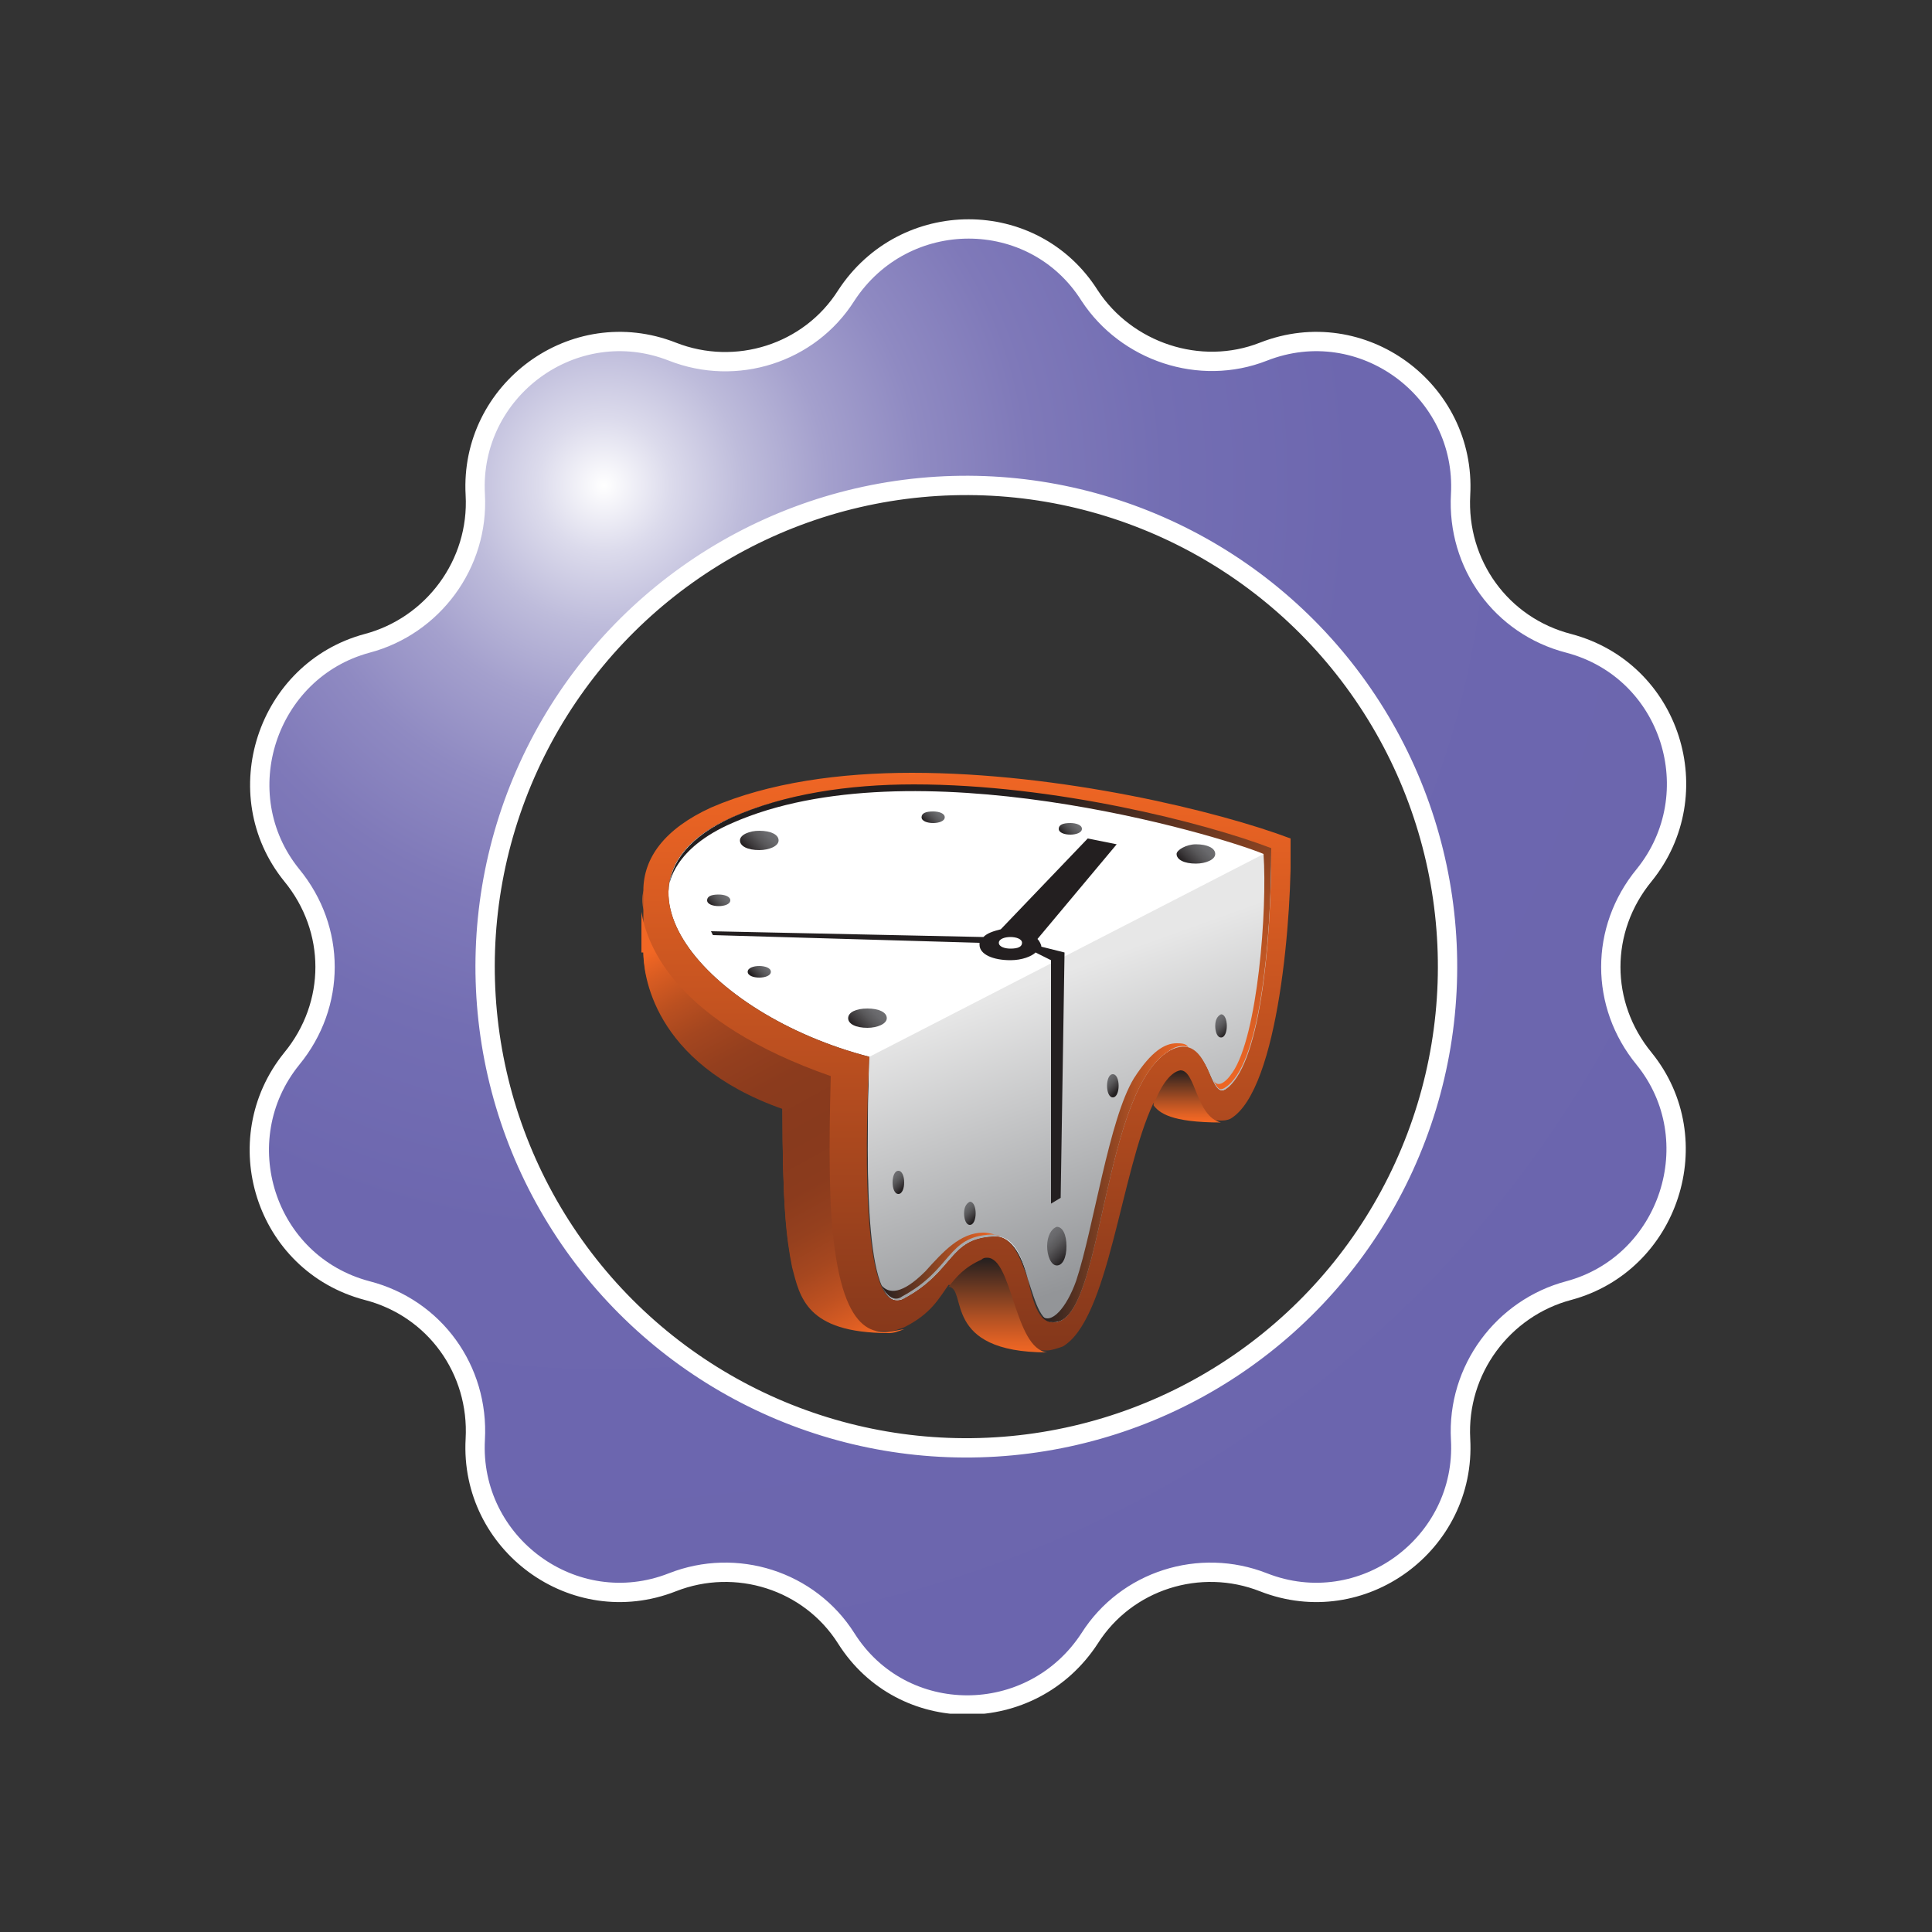 <svg xmlns="http://www.w3.org/2000/svg" xmlns:xlink="http://www.w3.org/1999/xlink" width="100" height="100" viewBox="0 0 100 100"><rect x="0" y="0" width="100" height="100" fill="#333333" stroke="none"/><style>.st0{clip-path:url(#SVGID_2_);} .st1{clip-path:url(#SVGID_4_);fill:url(#SVGID_5_);} .st2{clip-path:url(#SVGID_7_);fill:none;stroke:#FFFFFF;stroke-miterlimit:10;} .st3{clip-path:url(#SVGID_9_);fill:#FFFFFF;} .st4{clip-path:url(#SVGID_11_);fill:url(#SVGID_12_);} .st5{clip-path:url(#SVGID_14_);fill:url(#SVGID_15_);} .st6{clip-path:url(#SVGID_17_);fill:url(#SVGID_18_);} .st7{clip-path:url(#SVGID_20_);fill:url(#SVGID_21_);} .st8{clip-path:url(#SVGID_23_);fill:url(#SVGID_24_);} .st9{clip-path:url(#SVGID_26_);fill:#231F20;} .st10{clip-path:url(#SVGID_28_);fill:url(#SVGID_29_);} .st11{clip-path:url(#SVGID_31_);fill:url(#SVGID_32_);} .st12{clip-path:url(#SVGID_34_);fill:url(#SVGID_35_);} .st13{clip-path:url(#SVGID_37_);fill:url(#SVGID_38_);} .st14{clip-path:url(#SVGID_40_);fill:url(#SVGID_41_);} .st15{clip-path:url(#SVGID_43_);fill:url(#SVGID_44_);} .st16{clip-path:url(#SVGID_46_);fill:url(#SVGID_47_);} .st17{clip-path:url(#SVGID_49_);fill:url(#SVGID_50_);} .st18{clip-path:url(#SVGID_52_);fill:url(#SVGID_53_);} .st19{clip-path:url(#SVGID_55_);fill:url(#SVGID_56_);} .st20{clip-path:url(#SVGID_58_);fill:url(#SVGID_59_);} .st21{clip-path:url(#SVGID_61_);fill:url(#SVGID_62_);} .st22{clip-path:url(#SVGID_64_);fill:url(#SVGID_65_);} .st23{clip-path:url(#SVGID_67_);fill:url(#SVGID_68_);} .st24{clip-path:url(#SVGID_70_);fill:url(#SVGID_71_);} .st25{clip-path:url(#SVGID_73_);fill:url(#SVGID_74_);} .st26{clip-path:url(#SVGID_76_);} .st27{clip-path:url(#SVGID_78_);fill:url(#SVGID_79_);} .st28{clip-path:url(#SVGID_81_);fill:none;stroke:#FFFFFF;stroke-miterlimit:10;} .st29{clip-path:url(#SVGID_83_);fill:#FFFFFF;} .st30{clip-path:url(#SVGID_85_);fill:url(#SVGID_86_);} .st31{clip-path:url(#SVGID_88_);fill:url(#SVGID_89_);} .st32{clip-path:url(#SVGID_91_);fill:url(#SVGID_92_);} .st33{clip-path:url(#SVGID_94_);fill:url(#SVGID_95_);} .st34{clip-path:url(#SVGID_97_);fill:url(#SVGID_98_);} .st35{clip-path:url(#SVGID_100_);fill:#231F20;} .st36{clip-path:url(#SVGID_102_);fill:url(#SVGID_103_);} .st37{clip-path:url(#SVGID_105_);fill:url(#SVGID_106_);} .st38{clip-path:url(#SVGID_108_);fill:url(#SVGID_109_);} .st39{clip-path:url(#SVGID_111_);fill:url(#SVGID_112_);} .st40{clip-path:url(#SVGID_114_);fill:url(#SVGID_115_);} .st41{clip-path:url(#SVGID_117_);fill:url(#SVGID_118_);} .st42{clip-path:url(#SVGID_120_);fill:url(#SVGID_121_);} .st43{clip-path:url(#SVGID_123_);fill:url(#SVGID_124_);} .st44{clip-path:url(#SVGID_126_);fill:url(#SVGID_127_);} .st45{clip-path:url(#SVGID_129_);fill:url(#SVGID_130_);} .st46{clip-path:url(#SVGID_132_);fill:url(#SVGID_133_);} .st47{clip-path:url(#SVGID_135_);fill:url(#SVGID_136_);} .st48{clip-path:url(#SVGID_138_);fill:url(#SVGID_139_);} .st49{clip-path:url(#SVGID_141_);fill:url(#SVGID_142_);} .st50{clip-path:url(#SVGID_144_);fill:url(#SVGID_145_);} .st51{clip-path:url(#SVGID_147_);fill:url(#SVGID_148_);}</style><g id="POWERUP_x5F_Time_Warp_1_"><defs><path id="SVGID_1_" d="M0 0h100v100H0z"/></defs><clipPath id="SVGID_2_"><use xlink:href="#SVGID_1_" overflow="visible"/></clipPath><g class="st0"><defs><path id="SVGID_3_" d="M29.7 64.5c-8-11.2-5.4-26.8 5.8-34.8 11.2-8 26.8-5.4 34.8 5.8 8 11.2 5.4 26.8-5.8 34.8-4.4 3.1-9.4 4.6-14.4 4.6-7.9 0-15.5-3.6-20.4-10.4M44 15.2c-2 3-5.7 4.2-9 2.8-5.1-2-10.5 1.9-10.3 7.3.2 3.6-2.2 6.7-5.6 7.6-5.3 1.4-7.4 7.7-4 12 2.2 2.8 2.2 6.7-.1 9.5-3.5 4.2-1.5 10.6 3.8 12 3.4.9 5.7 4.2 5.5 7.7-.3 5.4 5 9.4 10.1 7.5 3.3-1.2 7.1 0 9 3 2.9 4.6 9.6 4.7 12.6.1 2-3 5.7-4.2 9-2.8 5.1 2 10.5-1.9 10.3-7.3-.2-3.6 2.2-6.7 5.6-7.6 5.3-1.4 7.4-7.7 4-12-2.2-2.8-2.2-6.7.1-9.5 3.5-4.2 1.5-10.6-3.8-12-3.4-.9-5.7-4.2-5.5-7.7.3-5.4-5-9.4-10.1-7.5-3.3 1.2-7.1 0-9-3-1.5-2.3-3.9-3.5-6.4-3.5-2.3 0-4.7 1.1-6.2 3.4"/></defs><clipPath id="SVGID_4_"><use xlink:href="#SVGID_3_" overflow="visible"/></clipPath><radialGradient id="SVGID_5_" cx="1.054" cy="-1.054" r="1" gradientTransform="matrix(47.455 47.455 47.455 -47.455 31 -75.25)" gradientUnits="userSpaceOnUse"><stop offset="0" stop-color="#FFF"/><stop offset=".052" stop-color="#DCDBEC"/><stop offset=".109" stop-color="#BEBCDB"/><stop offset=".174" stop-color="#A4A0CD"/><stop offset=".248" stop-color="#8F8AC2"/><stop offset=".333" stop-color="#7F79B9"/><stop offset=".439" stop-color="#736EB3"/><stop offset=".588" stop-color="#6D67AF"/><stop offset="1" stop-color="#6B65AE"/></radialGradient><path class="st1" d="M50-26.8l77.3 77.4L50 127.9l-77.3-77.3z"/></g><g class="st0"><defs><path id="SVGID_6_" d="M12.8 11.3h74.5v77.4H12.8z"/></defs><clipPath id="SVGID_7_"><use xlink:href="#SVGID_6_" overflow="visible"/></clipPath><path class="st2" d="M65.4 18.2c5.1-2 10.5 2 10.2 7.4-.2 3.6 2.1 6.8 5.6 7.7 5.3 1.4 7.3 7.8 3.9 12-2.3 2.8-2.3 6.7 0 9.5 3.4 4.2 1.3 10.6-3.9 12-3.4.9-5.8 4.1-5.6 7.7.3 5.4-5.1 9.4-10.2 7.4-3.3-1.3-7.1-.1-9 2.9-3 4.6-9.7 4.6-12.6 0-1.9-3-5.7-4.2-9-2.9-5.1 2-10.5-2-10.2-7.4.2-3.6-2.1-6.8-5.6-7.7-5.3-1.4-7.3-7.8-3.9-12 2.3-2.8 2.3-6.7 0-9.5-3.4-4.2-1.3-10.6 3.9-12 3.4-.9 5.8-4.1 5.6-7.7-.3-5.4 5.1-9.4 10.2-7.4 3.3 1.3 7.1.1 9-2.9 3-4.6 9.7-4.6 12.6 0 1.9 2.9 5.7 4.2 9 2.9z"/><ellipse transform="matrix(0.815 -0.58 0.58 0.815 -19.733 38.283)" class="st2" cx="50" cy="50" rx="24.9" ry="24.9"/></g><g class="st0"><defs><path id="SVGID_8_" d="M0 0h100v100H0z"/></defs><clipPath id="SVGID_9_"><use xlink:href="#SVGID_8_" overflow="visible"/></clipPath><path class="st3" d="M65.8 44c0 5-.6 11.3-2.4 12.4-.8.5-.9-3.2-2.8-2-3.5 2.1-3.5 13.3-5.7 14-1.8.6-1.3-4.5-3.5-4.4-2.3.1-2 1.8-4.6 3.2-1.9 1.1-2-6.1-1.8-12.5-8.5-2.2-14.4-9.2-7.1-12.4 8.3-3.7 22.9-.3 27.9 1.7"/></g><g class="st0"><defs><path id="SVGID_10_" d="M45 54.7c-8.5-2.2-14.4-9.2-7.1-12.4 8.3-3.7 22.9-.3 27.9 1.7 0 5-.7 11.3-2.4 12.4-.4.2-.6-.4-.9-1.1-.4-.8-.9-1.6-2-.9-3.5 2.1-3.5 13.3-5.7 14-1 .3-1.3-.9-1.6-2.2-.4-1.1-.8-2.3-1.8-2.2-2.3.1-2 1.8-4.6 3.2-.1.1-.3.1-.4.1-1.6 0-1.7-6.7-1.4-12.6m-8.2-12.9c-2.4 1.1-3.5 2.6-3.5 4.3v3.1c0 1 .4 5.7 7.2 8.1 0 5 .2 6.7.5 8.2.4 1.5.7 3.4 5 3.4.3 0 .5-.1.8-.2 1.4-.7 1.8-1.5 2.3-2.2 1 .1-.4 3.4 5.1 3.4.2 0 .5-.1.8-.2 2.4-1.4 3-9 4.7-12.6.3.4.9.9 3.5.9.1 0 .3 0 .5-.1 2.5-1.5 3.2-10.7 3.1-14.5C63.1 42 54.9 40 47.2 40c-3.7 0-7.4.5-10.4 1.8"/></defs><clipPath id="SVGID_11_"><use xlink:href="#SVGID_10_" overflow="visible"/></clipPath><linearGradient id="SVGID_12_" gradientUnits="userSpaceOnUse" x1="3.258" y1="-.043" x2="4.258" y2="-.043" gradientTransform="matrix(0 30.694 30.694 0 50.022 -60.657)"><stop offset="0" stop-color="#F26724"/><stop offset="1" stop-color="#83371B"/></linearGradient><path class="st4" d="M30.6 38.6h36.2V70H30.6z"/></g><g class="st0"><defs><path id="SVGID_13_" d="M33.3 49.3c0 1 .4 5.7 7.2 8.1 0 5 .2 6.7.5 8.2.4 1.5.7 3.4 5 3.4.3 0 .5-.1.8-.2-.9.1-2.9 1.1-3.6-4.2-.3-2-.3-5.3-.2-8.9-8-2.8-9.5-6.7-9.8-8.5v2.1zm0-2.2v-1s-.1.4 0 1"/></defs><clipPath id="SVGID_14_"><use xlink:href="#SVGID_13_" overflow="visible"/></clipPath><linearGradient id="SVGID_15_" gradientUnits="userSpaceOnUse" x1="3.811" y1="-2.118" x2="4.811" y2="-2.118" gradientTransform="matrix(11.1 20.111 20.111 -11.1 35.167 -51.556)"><stop offset="0" stop-color="#F26724"/><stop offset=".055" stop-color="#D85C22"/><stop offset=".13" stop-color="#BB5020"/><stop offset=".209" stop-color="#A4461F"/><stop offset=".296" stop-color="#943F1E"/><stop offset=".394" stop-color="#8B3B1D"/><stop offset=".527" stop-color="#883A1D"/><stop offset=".636" stop-color="#8B3B1D"/><stop offset=".725" stop-color="#95401E"/><stop offset=".807" stop-color="#A6471F"/><stop offset=".885" stop-color="#BF5121"/><stop offset=".959" stop-color="#DD5E23"/><stop offset="1" stop-color="#F26724"/></linearGradient><path class="st5" d="M43.7 40.3l13.2 24-20.5 11.3-13.2-24z"/></g><g class="st0"><defs><path id="SVGID_16_" d="M61.1 55.4c-.6.1-1.1 1-1.4 1.8.3.4.9.9 3.5.9-1.3-.3-1.3-2.7-2.1-2.7.1 0 0 0 0 0"/></defs><clipPath id="SVGID_17_"><use xlink:href="#SVGID_16_" overflow="visible"/></clipPath><linearGradient id="SVGID_18_" gradientUnits="userSpaceOnUse" x1="38.281" x2="39.281" gradientTransform="matrix(0 2.612 2.612 0 61.434 -44.612)"><stop offset="0" stop-color="#231F20"/><stop offset=".291" stop-color="#673721"/><stop offset=".632" stop-color="#B25123"/><stop offset=".878" stop-color="#E06124"/><stop offset="1" stop-color="#F26724"/></linearGradient><path class="st6" d="M59.7 55.4h3.5v2.7h-3.5z"/></g><g class="st0"><defs><path id="SVGID_19_" d="M45 54.7c-.2 6.4-.2 13.5 1.8 12.5 2.6-1.4 2.3-3.1 4.6-3.2 1.1-.1 1.5 1.1 1.8 2.2.4 1.2.7 2.5 1.6 2.2 2.3-.7 2.3-11.9 5.7-14 1.1-.6 1.6.1 2 .9.3.7.5 1.3.9 1.1 1.8-1.1 2.4-7.4 2.4-12.4L45 54.7z"/></defs><clipPath id="SVGID_20_"><use xlink:href="#SVGID_19_" overflow="visible"/></clipPath><linearGradient id="SVGID_21_" gradientUnits="userSpaceOnUse" x1="6.076" y1="-2.212" x2="7.076" y2="-2.212" gradientTransform="matrix(5.201 14.607 14.607 -5.201 54.05 -49.355)"><stop offset="0" stop-color="#E7E7E7"/><stop offset="1" stop-color="#939598"/></linearGradient><path class="st7" d="M63.4 37.3l10.2 28.6-26.5 9.4-10.2-28.6z"/></g><g class="st0"><defs><path id="SVGID_22_" d="M50.8 65.2c-.9.4-1.3.9-1.7 1.4 1 .1-.4 3.4 5.1 3.4-1.7-.2-1.8-4.9-3.1-4.9-.1 0-.2 0-.3.1"/></defs><clipPath id="SVGID_23_"><use xlink:href="#SVGID_22_" overflow="visible"/></clipPath><linearGradient id="SVGID_24_" gradientUnits="userSpaceOnUse" x1="20.262" y1="-.045" x2="21.262" y2="-.045" gradientTransform="matrix(0 4.935 4.935 0 51.699 -34.889)"><stop offset="0" stop-color="#231F20"/><stop offset=".291" stop-color="#673721"/><stop offset=".632" stop-color="#B25123"/><stop offset=".878" stop-color="#E06124"/><stop offset="1" stop-color="#F26724"/></linearGradient><path class="st8" d="M48.7 65.1h5.5V70h-5.5z"/></g><g class="st0"><defs><path id="SVGID_25_" d="M0 0h100v100H0z"/></defs><clipPath id="SVGID_26_"><use xlink:href="#SVGID_25_" overflow="visible"/></clipPath><path class="st9" d="M53.7 48.6l4.1-4.9-1.5-.3-4.5 4.7c-.4.1-.7.2-.9.4l-14.1-.3.1.2 13.8.4v.1c0 .5.7.8 1.6.8.6 0 1.1-.2 1.3-.4l.8.4v12.6l.5-.3.2-12.7-1.2-.3c0-.1-.1-.3-.2-.4m-1.4.5c-.3 0-.6-.1-.6-.3s.3-.3.6-.3.6.1.6.3-.2.3-.6.3"/></g><g class="st0"><defs><path id="SVGID_27_" d="M38.3 43.5c0 .3.4.5 1 .5.5 0 1-.2 1-.5s-.4-.5-1-.5c-.5 0-1 .2-1 .5"/></defs><clipPath id="SVGID_28_"><use xlink:href="#SVGID_27_" overflow="visible"/></clipPath><linearGradient id="SVGID_29_" gradientUnits="userSpaceOnUse" x1="-45.848" y1="-45.848" x2="-44.848" y2="-45.848" gradientTransform="matrix(1.091 -1.091 -1.091 -1.091 38.748 -55.974)"><stop offset="0" stop-color="#231F20"/><stop offset=".241" stop-color="#3D3A3C"/><stop offset=".545" stop-color="#585759"/><stop offset=".808" stop-color="#68686B"/><stop offset="1" stop-color="#6E6E71"/></linearGradient><path class="st10" d="M37.8 43.5l1.5-1.5 1.5 1.5-1.5 1.5z"/></g><g class="st0"><defs><path id="SVGID_30_" d="M43.9 52.7c0 .3.4.5 1 .5.5 0 1-.2 1-.5s-.4-.5-1-.5-1 .2-1 .5"/></defs><clipPath id="SVGID_31_"><use xlink:href="#SVGID_30_" overflow="visible"/></clipPath><linearGradient id="SVGID_32_" gradientUnits="userSpaceOnUse" x1="-45.847" y1="-45.847" x2="-44.847" y2="-45.847" gradientTransform="matrix(1.091 -1.091 -1.091 -1.091 44.319 -46.762)"><stop offset="0" stop-color="#231F20"/><stop offset=".241" stop-color="#3D3A3C"/><stop offset=".545" stop-color="#585759"/><stop offset=".808" stop-color="#68686B"/><stop offset="1" stop-color="#6E6E71"/></linearGradient><path class="st11" d="M43.4 52.7l1.5-1.5 1.4 1.5-1.4 1.5z"/></g><g class="st0"><defs><path id="SVGID_33_" d="M60.9 44.2c0 .3.4.5 1 .5.5 0 1-.2 1-.5s-.4-.5-1-.5c-.5 0-1 .3-1 .5"/></defs><clipPath id="SVGID_34_"><use xlink:href="#SVGID_33_" overflow="visible"/></clipPath><linearGradient id="SVGID_35_" gradientUnits="userSpaceOnUse" x1="-45.854" y1="-45.854" x2="-44.854" y2="-45.854" gradientTransform="matrix(1.09 -1.09 -1.09 -1.09 61.358 -55.206)"><stop offset="0" stop-color="#231F20"/><stop offset=".241" stop-color="#3D3A3C"/><stop offset=".545" stop-color="#585759"/><stop offset=".808" stop-color="#68686B"/><stop offset="1" stop-color="#6E6E71"/></linearGradient><path class="st12" d="M60.4 44.2l1.5-1.4 1.5 1.4-1.5 1.5z"/></g><g class="st0"><defs><path id="SVGID_36_" d="M54.2 64.5c0 .5.2 1 .5 1s.5-.4.5-1-.2-1-.5-1c-.3.1-.5.5-.5 1"/></defs><clipPath id="SVGID_37_"><use xlink:href="#SVGID_36_" overflow="visible"/></clipPath><linearGradient id="SVGID_38_" gradientUnits="userSpaceOnUse" x1="45.857" y1="-45.857" x2="46.857" y2="-45.857" gradientTransform="matrix(1.09 1.09 1.09 -1.09 54.175 -35.996)"><stop offset="0" stop-color="#6E6E71"/><stop offset=".192" stop-color="#68686B"/><stop offset=".455" stop-color="#585759"/><stop offset=".759" stop-color="#3D3A3C"/><stop offset="1" stop-color="#231F20"/></linearGradient><path class="st13" d="M54.7 63.1l1.5 1.4-1.5 1.5-1.5-1.5z"/></g><g class="st0"><defs><path id="SVGID_39_" d="M62.9 53.1c0 .3.1.6.3.6.2 0 .3-.3.3-.6s-.1-.6-.3-.6c-.2.1-.3.3-.3.6"/></defs><clipPath id="SVGID_40_"><use xlink:href="#SVGID_39_" overflow="visible"/></clipPath><linearGradient id="SVGID_41_" gradientUnits="userSpaceOnUse" x1="78.298" y1="-78.299" x2="79.298" y2="-78.299" gradientTransform="matrix(0.639 0.639 0.639 -0.639 62.844 -47.185)"><stop offset="0" stop-color="#6E6E71"/><stop offset=".192" stop-color="#68686B"/><stop offset=".455" stop-color="#585759"/><stop offset=".759" stop-color="#3D3A3C"/><stop offset="1" stop-color="#231F20"/></linearGradient><path class="st14" d="M63.2 52.3l.8.8-.8.9-.9-.9z"/></g><g class="st0"><defs><path id="SVGID_42_" d="M46.2 61.2c0 .3.1.6.3.6.2 0 .3-.3.3-.6s-.1-.6-.3-.6c-.2 0-.3.3-.3.6"/></defs><clipPath id="SVGID_43_"><use xlink:href="#SVGID_42_" overflow="visible"/></clipPath><linearGradient id="SVGID_44_" gradientUnits="userSpaceOnUse" x1="78.332" y1="-78.331" x2="79.332" y2="-78.331" gradientTransform="matrix(0.638 0.638 0.638 -0.638 46.147 -39.108)"><stop offset="0" stop-color="#6E6E71"/><stop offset=".192" stop-color="#68686B"/><stop offset=".455" stop-color="#585759"/><stop offset=".759" stop-color="#3D3A3C"/><stop offset="1" stop-color="#231F20"/></linearGradient><path class="st15" d="M46.5 60.3l.8.9-.8.9-.9-.9z"/></g><g class="st0"><defs><path id="SVGID_45_" d="M49.9 62.8c0 .3.1.6.3.6.2 0 .3-.3.3-.6s-.1-.6-.3-.6c-.2.1-.3.3-.3.6"/></defs><clipPath id="SVGID_46_"><use xlink:href="#SVGID_45_" overflow="visible"/></clipPath><linearGradient id="SVGID_47_" gradientUnits="userSpaceOnUse" x1="78.316" y1="-78.315" x2="79.316" y2="-78.315" gradientTransform="matrix(0.638 0.638 0.638 -0.638 49.871 -37.491)"><stop offset="0" stop-color="#6E6E71"/><stop offset=".192" stop-color="#68686B"/><stop offset=".455" stop-color="#585759"/><stop offset=".759" stop-color="#3D3A3C"/><stop offset="1" stop-color="#231F20"/></linearGradient><path class="st16" d="M50.2 62l.9.8-.9.9-.9-.9z"/></g><g class="st0"><defs><path id="SVGID_48_" d="M57.3 56.2c0 .3.1.6.3.6.2 0 .3-.3.3-.6s-.1-.6-.3-.6c-.2 0-.3.3-.3.6"/></defs><clipPath id="SVGID_49_"><use xlink:href="#SVGID_48_" overflow="visible"/></clipPath><linearGradient id="SVGID_50_" gradientUnits="userSpaceOnUse" x1="78.31" y1="-78.31" x2="79.31" y2="-78.31" gradientTransform="matrix(0.638 0.638 0.638 -0.638 57.255 -44.143)"><stop offset="0" stop-color="#6E6E71"/><stop offset=".192" stop-color="#68686B"/><stop offset=".455" stop-color="#585759"/><stop offset=".759" stop-color="#3D3A3C"/><stop offset="1" stop-color="#231F20"/></linearGradient><path class="st17" d="M57.6 55.3l.8.9-.8.8-.9-.8z"/></g><g class="st0"><defs><path id="SVGID_51_" d="M47.7 42.3c0 .2.3.3.6.3s.6-.1.6-.3c0-.2-.3-.3-.6-.3-.4 0-.6.1-.6.3"/></defs><clipPath id="SVGID_52_"><use xlink:href="#SVGID_51_" overflow="visible"/></clipPath><linearGradient id="SVGID_53_" gradientUnits="userSpaceOnUse" x1="-78.332" y1="-78.331" x2="-77.332" y2="-78.331" gradientTransform="matrix(0.638 -0.638 -0.638 -0.638 47.893 -57.396)"><stop offset="0" stop-color="#231F20"/><stop offset=".241" stop-color="#3D3A3C"/><stop offset=".545" stop-color="#585759"/><stop offset=".808" stop-color="#68686B"/><stop offset="1" stop-color="#6E6E71"/></linearGradient><path class="st18" d="M47.3 42.3l.9-.9.9.9-.9.8z"/></g><g class="st0"><defs><path id="SVGID_54_" d="M36.6 46.6c0 .2.3.3.6.3s.6-.1.6-.3c0-.2-.3-.3-.6-.3-.4 0-.6.1-.6.3"/></defs><clipPath id="SVGID_55_"><use xlink:href="#SVGID_54_" overflow="visible"/></clipPath><linearGradient id="SVGID_56_" gradientUnits="userSpaceOnUse" x1="-78.326" y1="-78.326" x2="-77.326" y2="-78.326" gradientTransform="matrix(0.638 -0.638 -0.638 -0.638 36.796 -53.071)"><stop offset="0" stop-color="#231F20"/><stop offset=".241" stop-color="#3D3A3C"/><stop offset=".545" stop-color="#585759"/><stop offset=".808" stop-color="#68686B"/><stop offset="1" stop-color="#6E6E71"/></linearGradient><path class="st19" d="M36.3 46.6l.8-.9.9.9-.9.9z"/></g><g class="st0"><defs><path id="SVGID_57_" d="M38.7 50.3c0 .2.3.3.6.3s.6-.1.6-.3c0-.2-.3-.3-.6-.3s-.6.1-.6.3"/></defs><clipPath id="SVGID_58_"><use xlink:href="#SVGID_57_" overflow="visible"/></clipPath><linearGradient id="SVGID_59_" gradientUnits="userSpaceOnUse" x1="-78.314" y1="-78.314" x2="-77.314" y2="-78.314" gradientTransform="matrix(0.638 -0.638 -0.638 -0.638 38.974 -49.396)"><stop offset="0" stop-color="#231F20"/><stop offset=".241" stop-color="#3D3A3C"/><stop offset=".545" stop-color="#585759"/><stop offset=".808" stop-color="#68686B"/><stop offset="1" stop-color="#6E6E71"/></linearGradient><path class="st20" d="M38.4 50.3l.9-.9.9.9-.9.9z"/></g><g class="st0"><defs><path id="SVGID_60_" d="M54.8 42.9c0 .2.3.3.6.3s.6-.1.6-.3-.3-.3-.6-.3c-.4 0-.6.1-.6.3"/></defs><clipPath id="SVGID_61_"><use xlink:href="#SVGID_60_" overflow="visible"/></clipPath><linearGradient id="SVGID_62_" gradientUnits="userSpaceOnUse" x1="-78.324" y1="-78.324" x2="-77.324" y2="-78.324" gradientTransform="matrix(0.638 -0.638 -0.638 -0.638 55.009 -56.79)"><stop offset="0" stop-color="#231F20"/><stop offset=".241" stop-color="#3D3A3C"/><stop offset=".545" stop-color="#585759"/><stop offset=".808" stop-color="#68686B"/><stop offset="1" stop-color="#6E6E71"/></linearGradient><path class="st21" d="M54.5 42.9l.8-.9.9.9-.9.9z"/></g><g class="st0"><defs><path id="SVGID_63_" d="M47.9 65.8c-1.2 1.2-1.9 1.2-2.3.7.3.6.7.9 1.1.6 2.6-1.4 2.3-3.1 4.6-3.2.2 0 .3 0 .5.1-.3-.1-.6-.2-.9-.2-1.2 0-2.1 1-3 2"/></defs><clipPath id="SVGID_64_"><use xlink:href="#SVGID_63_" overflow="visible"/></clipPath><linearGradient id="SVGID_65_" gradientUnits="userSpaceOnUse" y1="-16.173" x2="1" y2="-16.173" gradientTransform="matrix(6.188 0 0 -6.188 45.6 -34.453)"><stop offset="0" stop-color="#231F20"/><stop offset=".291" stop-color="#673721"/><stop offset=".632" stop-color="#B25123"/><stop offset=".878" stop-color="#E06124"/><stop offset="1" stop-color="#F26724"/></linearGradient><path class="st22" d="M45.6 63.8h6.2v3.6h-6.2z"/></g><g class="st0"><defs><path id="SVGID_66_" d="M58.7 55.8c-1.3 2.1-2.1 7.8-3 10.5-.5 1.4-1.3 2.3-1.8 1.8.2.3.5.4.9.3 2.3-.7 2.3-11.9 5.7-14 .4-.3.8-.3 1-.2-.1-.2-.4-.2-.6-.2-.6 0-1.3.4-2.2 1.8"/></defs><clipPath id="SVGID_67_"><use xlink:href="#SVGID_66_" overflow="visible"/></clipPath><linearGradient id="SVGID_68_" gradientUnits="userSpaceOnUse" y1="-13.061" x2="1" y2="-13.061" gradientTransform="matrix(7.663 0 0 -7.663 53.914 -38.824)"><stop offset="0" stop-color="#231F20"/><stop offset=".291" stop-color="#673721"/><stop offset=".632" stop-color="#B25123"/><stop offset=".878" stop-color="#E06124"/><stop offset="1" stop-color="#F26724"/></linearGradient><path class="st23" d="M53.9 54h7.7v14.6h-7.7z"/></g><g class="st0"><defs><path id="SVGID_69_" d="M34.6 46.2c0-.1 0-.1 0 0 0-.1 0 0 0 0"/></defs><clipPath id="SVGID_70_"><use xlink:href="#SVGID_69_" overflow="visible"/></clipPath><linearGradient id="SVGID_71_" gradientUnits="userSpaceOnUse" x1="34.588" y1="46.118" x2="34.592" y2="46.118" gradientTransform="matrix(3.426700e-003 0 0 -3.426700e-003 34.589 -53.882)"><stop offset="0" stop-color="#231F20"/><stop offset=".291" stop-color="#673721"/><stop offset=".632" stop-color="#B25123"/><stop offset=".878" stop-color="#E06124"/><stop offset="1" stop-color="#F26724"/></linearGradient></g><g class="st0"><defs><path id="SVGID_72_" d="M37.9 42.3c-2.2 1-3.2 2.3-3.3 3.8 0-.4.3-2.2 3.3-3.5 9.3-4.1 25.1.6 27.5 1.6.2 2.9-.3 9.4-1.6 11.3-.4.6-.8.8-1 .4.2.4.3.6.6.4 1.8-1.1 2.4-7.4 2.4-12.4-3.4-1.3-11.2-3.3-18.5-3.3-3.4 0-6.7.5-9.4 1.7"/></defs><clipPath id="SVGID_73_"><use xlink:href="#SVGID_72_" overflow="visible"/></clipPath><linearGradient id="SVGID_74_" gradientUnits="userSpaceOnUse" x1="4.762" y1="-2.789" x2="5.762" y2="-2.789" gradientTransform="matrix(9.045 15.829 15.829 -9.045 49.462 -56.255)"><stop offset="0" stop-color="#231F20"/><stop offset=".291" stop-color="#673721"/><stop offset=".632" stop-color="#B25123"/><stop offset=".878" stop-color="#E06124"/><stop offset="1" stop-color="#F26724"/></linearGradient><path class="st25" d="M58.1 25.1l15.4 27-31.2 17.8-15.5-27z"/></g></g></svg>